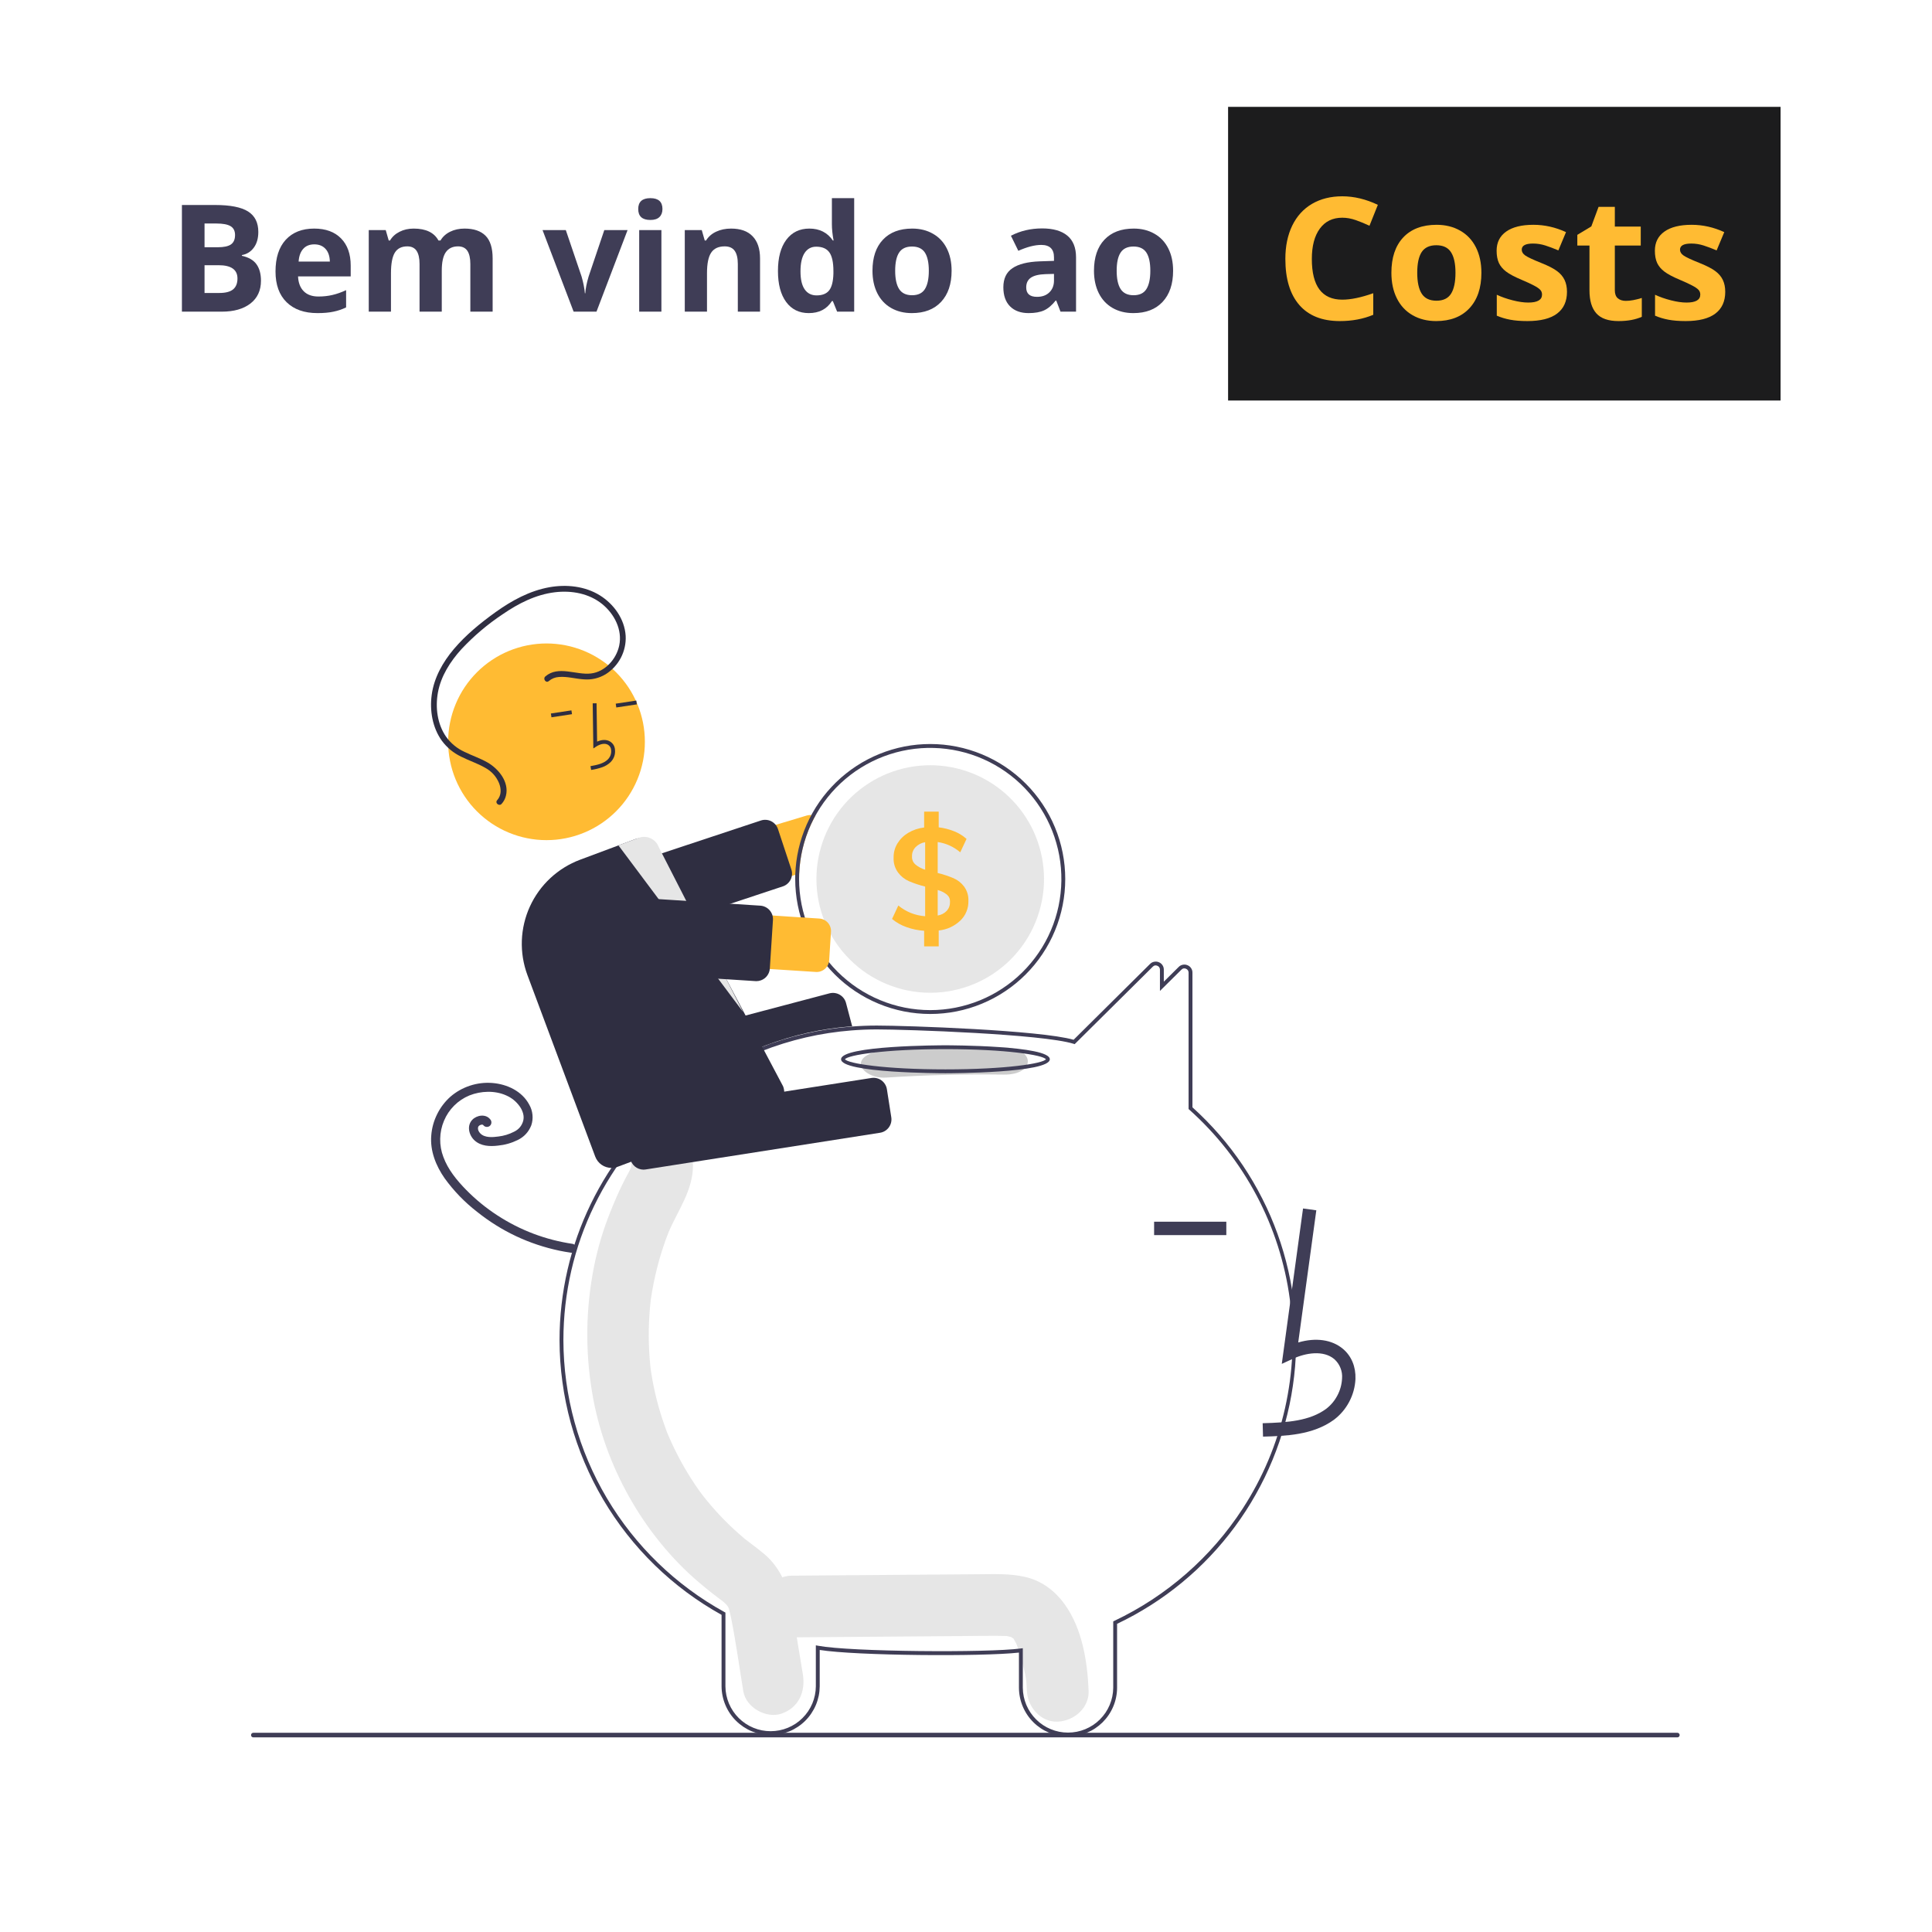 <svg xmlns="http://www.w3.org/2000/svg" xmlns:xlink="http://www.w3.org/1999/xlink" width="500" zoomAndPan="magnify" viewBox="0 0 375 375" height="500" preserveAspectRatio="xMidYMid meet" version="1.0"><defs><g/><clipPath id="e208071910"><path d="M 108 186 L 252 186 L 252 337.223 L 108 337.223 Z M 108 186 " clip-rule="nonzero"/></clipPath><clipPath id="39321444c3"><path d="M 83 113.723 L 122 113.723 L 122 157 L 83 157 Z M 83 113.723 " clip-rule="nonzero"/></clipPath><clipPath id="5e0f8b9ddc"><path d="M 48.621 336 L 326.121 336 L 326.121 337.223 L 48.621 337.223 Z M 48.621 336 " clip-rule="nonzero"/></clipPath><clipPath id="841c055488"><path d="M 238.367 20.742 L 345.617 20.742 L 345.617 77.742 L 238.367 77.742 Z M 238.367 20.742 " clip-rule="nonzero"/></clipPath></defs><path fill="#e6e6e6" d="M 206.695 311.449 C 204.777 308.762 202.184 306.801 198.918 306.066 C 196.074 305.422 193.148 305.531 190.254 305.555 L 153.68 305.836 C 150.547 305.859 147.547 308.574 147.691 311.824 C 147.836 315.051 150.324 317.84 153.68 317.812 C 164.395 317.73 175.109 317.648 185.82 317.566 C 188.348 317.547 190.875 317.5 193.402 317.508 C 193.969 317.512 194.531 317.539 195.102 317.547 C 195.238 317.547 195.336 317.547 195.406 317.543 C 195.422 317.551 195.438 317.555 195.461 317.562 C 195.758 317.641 196.059 317.699 196.359 317.773 C 196.254 317.777 196.551 317.965 196.699 318.027 C 196.719 318.066 196.766 318.137 196.836 318.25 C 196.938 318.441 197.238 319.02 197.254 319 C 197.707 320.148 198.078 321.32 198.371 322.516 C 199.066 325.152 199.219 325.707 199.32 328.18 C 199.445 331.305 201.984 334.316 205.309 334.168 C 208.445 334.027 211.438 331.531 211.301 328.18 C 211.07 322.531 210.078 316.184 206.695 311.449 Z M 206.695 311.449 " fill-opacity="1" fill-rule="nonzero"/><path fill="#e6e6e6" d="M 155.832 324.961 C 155.145 320.801 154.469 316.633 153.77 312.477 C 153.059 308.258 151.609 304.391 148.324 301.621 C 147.445 300.883 146.535 300.191 145.621 299.504 C 145.301 299.262 144.98 299.02 144.664 298.77 C 144.645 298.758 144.633 298.746 144.613 298.734 C 144.578 298.703 144.539 298.668 144.48 298.621 C 143.113 297.465 141.789 296.254 140.531 294.969 C 139.41 293.824 138.34 292.633 137.32 291.395 C 137.062 291.086 136.812 290.773 136.562 290.457 C 136.52 290.402 136.289 290.105 136.141 289.91 C 135.996 289.719 135.738 289.367 135.695 289.305 C 135.406 288.895 135.121 288.48 134.84 288.062 C 132.93 285.199 131.285 282.191 129.902 279.035 C 129.766 278.723 129.633 278.41 129.504 278.094 C 129.469 278 129.422 277.875 129.363 277.711 C 129.086 276.945 128.809 276.184 128.555 275.414 C 128.016 273.773 127.555 272.109 127.164 270.422 C 126.973 269.59 126.801 268.75 126.648 267.91 C 126.566 267.477 126.492 267.043 126.426 266.605 C 126.414 266.535 126.348 266.066 126.309 265.801 C 126.277 265.535 126.223 265.062 126.215 264.988 C 126.172 264.551 126.133 264.113 126.098 263.672 C 126.023 262.688 125.969 261.695 125.945 260.703 C 125.898 258.941 125.93 257.18 126.039 255.418 C 126.102 254.43 126.188 253.441 126.297 252.457 C 126.305 252.395 126.309 252.348 126.312 252.305 C 126.32 252.262 126.328 252.211 126.336 252.148 C 126.418 251.605 126.504 251.059 126.598 250.52 C 126.957 248.457 127.426 246.422 127.996 244.414 C 128.27 243.461 128.562 242.52 128.883 241.586 C 129.023 241.172 129.172 240.758 129.32 240.344 C 129.312 240.371 129.766 239.215 129.77 239.176 C 131.566 234.938 134.5 231.07 134.504 226.254 C 134.508 222.996 131.75 219.871 128.516 220.02 C 128.117 220.035 127.723 220.09 127.332 220.18 C 126.945 220.27 126.566 220.398 126.203 220.562 C 125.84 220.727 125.492 220.922 125.164 221.152 C 124.84 221.383 124.539 221.641 124.262 221.93 C 123.984 222.215 123.738 222.527 123.52 222.863 C 123.305 223.199 123.121 223.551 122.973 223.922 C 122.824 224.293 122.711 224.676 122.637 225.066 C 122.562 225.461 122.523 225.855 122.527 226.254 C 122.527 226.328 122.523 226.391 122.523 226.453 C 122.496 226.555 122.469 226.637 122.445 226.711 C 122.098 227.473 121.668 228.195 121.285 228.938 C 120.23 230.969 119.332 233.062 118.48 235.191 C 117.082 238.664 116.016 242.234 115.285 245.906 C 113.691 253.996 113.57 262.113 114.926 270.246 C 117.246 284.398 124.906 297.945 135.555 307.051 C 136.477 307.844 137.426 308.605 138.379 309.355 C 138.777 309.664 139.176 309.969 139.574 310.27 C 139.766 310.414 140.551 311.031 140.203 310.73 C 140.945 311.363 141.258 311.684 141.449 312.148 C 141.477 312.258 141.516 312.402 141.566 312.602 C 141.699 313.129 141.828 313.652 141.934 314.188 C 142.859 318.848 143.504 323.586 144.277 328.273 C 144.812 331.496 148.781 333.594 151.648 332.629 C 154.984 331.504 156.402 328.414 155.832 324.961 Z M 155.832 324.961 " fill-opacity="1" fill-rule="nonzero"/><g clip-path="url(#e208071910)"><path fill="#3f3d56" d="M 207.301 337.047 C 206.68 337.051 206.062 336.988 205.449 336.871 C 204.84 336.75 204.246 336.574 203.668 336.336 C 203.094 336.098 202.547 335.809 202.027 335.465 C 201.508 335.121 201.027 334.73 200.586 334.293 C 200.141 333.852 199.746 333.375 199.398 332.859 C 199.051 332.344 198.758 331.797 198.516 331.223 C 198.273 330.648 198.094 330.055 197.969 329.445 C 197.844 328.836 197.781 328.219 197.777 327.598 L 197.777 320.766 C 190.625 321.566 166.125 321.383 159.105 320.254 L 159.105 327.324 C 159.098 327.945 159.035 328.562 158.91 329.172 C 158.781 329.781 158.602 330.371 158.359 330.945 C 158.117 331.52 157.82 332.062 157.473 332.578 C 157.125 333.098 156.73 333.574 156.289 334.012 C 155.848 334.449 155.367 334.84 154.848 335.184 C 154.332 335.527 153.785 335.82 153.207 336.059 C 152.633 336.293 152.039 336.473 151.43 336.594 C 150.816 336.715 150.203 336.773 149.578 336.773 C 148.957 336.773 148.34 336.715 147.73 336.594 C 147.121 336.473 146.527 336.293 145.949 336.059 C 145.375 335.82 144.828 335.527 144.309 335.184 C 143.793 334.84 143.312 334.449 142.871 334.012 C 142.426 333.574 142.031 333.098 141.684 332.578 C 141.336 332.062 141.043 331.52 140.801 330.945 C 140.559 330.371 140.375 329.781 140.25 329.172 C 140.125 328.562 140.059 327.945 140.055 327.324 L 140.055 313.441 C 137.688 312.129 135.418 310.66 133.246 309.047 C 131.074 307.43 129.016 305.676 127.078 303.789 C 125.137 301.898 123.332 299.891 121.66 297.762 C 119.988 295.633 118.465 293.402 117.086 291.07 C 115.711 288.738 114.496 286.324 113.441 283.832 C 112.387 281.34 111.5 278.785 110.781 276.176 C 110.066 273.566 109.527 270.918 109.164 268.234 C 108.797 265.555 108.613 262.859 108.605 260.152 C 108.605 241.504 117.062 224.105 131.805 212.422 C 134.188 210.523 136.695 208.816 139.332 207.293 C 141.969 205.773 144.707 204.453 147.539 203.34 C 150.371 202.223 153.273 201.324 156.238 200.641 C 159.207 199.957 162.207 199.496 165.242 199.258 C 166.902 199.125 168.57 199.062 170.199 199.062 C 175.949 199.062 201.879 199.949 208.387 201.82 L 223.223 187.102 C 223.445 186.879 223.711 186.734 224.023 186.676 C 224.332 186.613 224.633 186.641 224.926 186.762 C 225.219 186.879 225.457 187.07 225.633 187.332 C 225.809 187.598 225.895 187.887 225.895 188.203 L 225.895 190.543 L 228.781 187.684 C 229.004 187.457 229.27 187.316 229.582 187.254 C 229.891 187.191 230.191 187.223 230.484 187.344 C 230.777 187.461 231.016 187.648 231.191 187.914 C 231.367 188.176 231.457 188.465 231.453 188.785 L 231.453 214.93 C 232.379 215.766 233.277 216.629 234.152 217.52 C 235.023 218.406 235.871 219.324 236.688 220.266 C 237.504 221.207 238.293 222.172 239.051 223.164 C 239.805 224.152 240.531 225.164 241.23 226.199 C 241.926 227.234 242.586 228.289 243.219 229.367 C 243.848 230.441 244.445 231.535 245.008 232.648 C 245.574 233.758 246.102 234.887 246.598 236.031 C 247.09 237.176 247.547 238.336 247.973 239.508 C 248.395 240.68 248.781 241.863 249.133 243.062 C 249.48 244.258 249.797 245.465 250.07 246.68 C 250.348 247.895 250.586 249.117 250.789 250.348 C 250.988 251.578 251.152 252.812 251.277 254.055 C 251.402 255.293 251.488 256.535 251.539 257.781 C 251.59 259.027 251.598 260.273 251.57 261.52 C 251.543 262.766 251.477 264.012 251.375 265.254 C 251.27 266.496 251.129 267.734 250.949 268.965 C 250.77 270.199 250.551 271.426 250.297 272.648 C 250.039 273.867 249.746 275.078 249.418 276.281 C 249.09 277.484 248.723 278.672 248.32 279.852 C 247.914 281.031 247.477 282.199 247.004 283.352 C 246.527 284.504 246.02 285.641 245.477 286.766 C 244.93 287.887 244.352 288.988 243.738 290.074 C 243.129 291.16 242.484 292.227 241.805 293.273 C 241.129 294.32 240.418 295.344 239.68 296.348 C 238.938 297.352 238.168 298.332 237.367 299.285 C 236.566 300.242 235.738 301.172 234.879 302.078 C 234.02 302.98 233.137 303.859 232.227 304.711 C 231.312 305.559 230.375 306.383 229.414 307.176 C 228.453 307.969 227.465 308.73 226.457 309.465 C 225.449 310.195 224.418 310.898 223.367 311.566 C 222.312 312.234 221.242 312.871 220.152 313.477 C 219.059 314.078 217.953 314.648 216.824 315.184 L 216.824 327.598 C 216.824 328.219 216.758 328.836 216.633 329.445 C 216.512 330.055 216.328 330.648 216.086 331.223 C 215.848 331.797 215.551 332.344 215.203 332.859 C 214.855 333.375 214.461 333.852 214.02 334.293 C 213.574 334.73 213.094 335.121 212.578 335.465 C 212.059 335.809 211.508 336.098 210.934 336.336 C 210.355 336.574 209.762 336.75 209.152 336.871 C 208.543 336.988 207.926 337.051 207.301 337.047 Z M 198.527 319.918 L 198.527 327.598 C 198.531 328.172 198.59 328.738 198.707 329.297 C 198.824 329.859 198.992 330.406 199.215 330.934 C 199.438 331.461 199.707 331.961 200.031 332.438 C 200.352 332.91 200.715 333.352 201.121 333.754 C 201.527 334.156 201.969 334.52 202.449 334.836 C 202.926 335.152 203.43 335.418 203.961 335.637 C 204.488 335.855 205.035 336.02 205.598 336.133 C 206.16 336.242 206.727 336.297 207.301 336.297 C 207.875 336.297 208.441 336.242 209.004 336.133 C 209.566 336.02 210.113 335.855 210.645 335.637 C 211.172 335.418 211.676 335.152 212.156 334.836 C 212.633 334.52 213.074 334.156 213.48 333.754 C 213.887 333.352 214.254 332.91 214.574 332.438 C 214.895 331.961 215.164 331.461 215.387 330.934 C 215.609 330.406 215.781 329.859 215.895 329.297 C 216.012 328.738 216.07 328.172 216.078 327.598 L 216.078 314.711 L 216.289 314.609 C 221.367 312.199 226.023 309.145 230.254 305.449 C 234.484 301.75 238.133 297.543 241.199 292.832 C 242.164 291.348 243.062 289.82 243.895 288.25 C 244.727 286.684 245.488 285.082 246.176 283.449 C 246.867 281.812 247.48 280.148 248.023 278.461 C 248.562 276.77 249.031 275.062 249.422 273.332 C 249.809 271.598 250.121 269.855 250.359 268.098 C 250.594 266.336 250.75 264.57 250.828 262.801 C 250.906 261.027 250.906 259.254 250.828 257.484 C 250.75 255.711 250.59 253.945 250.355 252.188 C 250.121 250.426 249.809 248.684 249.418 246.953 C 249.027 245.223 248.562 243.512 248.02 241.82 C 247.477 240.133 246.863 238.469 246.172 236.836 C 245.484 235.199 244.723 233.602 243.891 232.031 C 243.059 230.465 242.16 228.938 241.191 227.449 C 240.227 225.961 239.195 224.52 238.102 223.125 C 237.004 221.727 235.852 220.383 234.637 219.09 C 233.422 217.797 232.152 216.559 230.828 215.375 L 230.703 215.266 L 230.703 188.785 C 230.707 188.617 230.66 188.469 230.57 188.332 C 230.477 188.195 230.355 188.098 230.203 188.035 C 229.863 187.891 229.566 187.949 229.309 188.215 L 225.145 192.34 L 225.145 188.203 C 225.148 188.039 225.102 187.887 225.012 187.75 C 224.918 187.613 224.797 187.516 224.641 187.457 C 224.305 187.312 224.008 187.371 223.75 187.637 L 208.594 202.668 L 208.379 202.598 C 202.332 200.707 175.992 199.809 170.199 199.809 C 168.59 199.809 166.941 199.875 165.301 200.004 C 162.305 200.238 159.34 200.691 156.406 201.367 C 153.477 202.047 150.613 202.934 147.812 204.035 C 145.016 205.137 142.312 206.441 139.707 207.945 C 137.102 209.445 134.621 211.137 132.27 213.008 C 117.707 224.547 109.355 241.73 109.355 260.152 C 109.363 262.836 109.547 265.504 109.91 268.164 C 110.27 270.824 110.809 273.445 111.52 276.031 C 112.23 278.617 113.113 281.148 114.164 283.617 C 115.211 286.086 116.422 288.477 117.789 290.785 C 119.156 293.094 120.672 295.301 122.332 297.406 C 123.996 299.512 125.793 301.5 127.719 303.367 C 129.645 305.234 131.688 306.965 133.848 308.559 C 136.004 310.156 138.258 311.602 140.609 312.895 L 140.805 313 L 140.805 327.324 C 140.809 327.898 140.867 328.465 140.984 329.023 C 141.102 329.586 141.27 330.133 141.492 330.66 C 141.715 331.188 141.988 331.688 142.309 332.164 C 142.629 332.637 142.992 333.078 143.398 333.48 C 143.805 333.883 144.25 334.246 144.727 334.562 C 145.203 334.879 145.707 335.145 146.238 335.363 C 146.77 335.582 147.312 335.746 147.875 335.859 C 148.438 335.969 149.008 336.023 149.578 336.023 C 150.152 336.023 150.719 335.969 151.281 335.859 C 151.844 335.746 152.391 335.582 152.922 335.363 C 153.449 335.145 153.953 334.879 154.434 334.562 C 154.91 334.246 155.352 333.883 155.758 333.48 C 156.164 333.078 156.531 332.637 156.852 332.164 C 157.172 331.688 157.445 331.188 157.668 330.66 C 157.887 330.133 158.059 329.586 158.172 329.023 C 158.289 328.465 158.352 327.898 158.355 327.324 L 158.355 319.359 L 158.797 319.441 C 165.109 320.629 191.68 320.816 198.102 319.973 Z M 198.527 319.918 " fill-opacity="1" fill-rule="nonzero"/></g><path fill="#ffbb33" d="M 156.547 158.305 L 115.086 170.758 C 114.762 170.859 114.445 170.988 114.145 171.148 C 113.844 171.309 113.562 171.496 113.301 171.711 C 113.035 171.926 112.793 172.168 112.578 172.43 C 112.359 172.691 112.172 172.973 112.012 173.273 C 111.848 173.574 111.719 173.887 111.617 174.215 C 111.52 174.539 111.453 174.871 111.418 175.211 C 111.383 175.551 111.383 175.891 111.414 176.23 C 111.449 176.57 111.516 176.902 111.613 177.227 C 111.711 177.555 111.84 177.867 112 178.168 C 112.16 178.469 112.348 178.754 112.562 179.016 C 112.777 179.281 113.016 179.523 113.281 179.738 C 113.543 179.957 113.824 180.145 114.125 180.309 C 114.426 180.469 114.738 180.602 115.062 180.699 C 115.391 180.801 115.723 180.867 116.062 180.902 C 116.402 180.938 116.738 180.938 117.078 180.906 C 117.418 180.875 117.754 180.809 118.078 180.711 L 154.359 169.809 L 155.121 169.578 C 155.277 165.609 156.309 161.887 158.223 158.406 C 157.984 158.297 157.734 158.23 157.477 158.211 C 157.16 158.18 156.852 158.211 156.547 158.305 Z M 156.547 158.305 " fill-opacity="1" fill-rule="nonzero"/><path fill="#2f2e41" d="M 117.363 183.367 C 116.797 183.363 116.285 183.199 115.828 182.867 C 115.371 182.539 115.055 182.105 114.875 181.57 L 112.285 173.75 C 112.176 173.418 112.133 173.082 112.156 172.734 C 112.184 172.387 112.273 172.059 112.43 171.75 C 112.586 171.438 112.797 171.168 113.059 170.941 C 113.32 170.715 113.617 170.547 113.949 170.438 L 147.691 159.258 C 148.02 159.148 148.359 159.105 148.707 159.133 C 149.051 159.156 149.383 159.246 149.691 159.402 C 150.004 159.559 150.27 159.77 150.5 160.031 C 150.727 160.293 150.895 160.59 151.004 160.922 L 153.594 168.742 C 153.703 169.062 153.746 169.395 153.727 169.73 C 153.707 170.07 153.621 170.391 153.477 170.699 C 153.328 171.004 153.129 171.273 152.879 171.5 C 152.629 171.73 152.344 171.902 152.027 172.02 C 151.996 172.031 151.965 172.043 151.93 172.051 L 118.188 183.23 C 117.922 183.32 117.645 183.367 117.363 183.367 Z M 117.363 183.367 " fill-opacity="1" fill-rule="nonzero"/><path fill="#3f3d56" d="M 180.555 144.414 C 179.715 144.414 178.875 144.457 178.039 144.535 C 177.199 144.617 176.367 144.738 175.543 144.898 C 174.715 145.062 173.898 145.262 173.094 145.5 C 172.285 145.742 171.492 146.02 170.715 146.336 C 169.934 146.652 169.172 147.004 168.426 147.395 C 167.68 147.781 166.953 148.207 166.25 148.668 C 165.547 149.125 164.863 149.617 164.207 150.145 C 163.547 150.668 162.918 151.223 162.312 151.809 C 161.711 152.395 161.137 153.008 160.59 153.648 C 160.047 154.289 159.531 154.953 159.051 155.645 C 158.57 156.336 158.125 157.047 157.711 157.781 C 157.301 158.512 156.922 159.266 156.582 160.035 C 156.242 160.805 155.941 161.586 155.676 162.387 C 155.41 163.184 155.188 163.992 155 164.812 C 154.812 165.633 154.668 166.461 154.559 167.297 C 154.453 168.129 154.387 168.969 154.359 169.809 C 154.352 170.074 154.348 170.344 154.348 170.613 C 154.348 171.473 154.391 172.328 154.477 173.18 C 154.559 174.035 154.684 174.883 154.852 175.723 C 155.02 176.566 155.227 177.398 155.477 178.219 C 155.727 179.039 156.016 179.848 156.344 180.637 C 156.672 181.43 157.039 182.207 157.441 182.961 C 157.848 183.719 158.289 184.453 158.766 185.168 C 159.242 185.883 159.754 186.57 160.297 187.234 C 160.844 187.895 161.418 188.531 162.023 189.137 C 162.633 189.746 163.266 190.32 163.93 190.863 C 164.594 191.41 165.281 191.918 165.996 192.395 C 166.711 192.871 167.445 193.312 168.203 193.719 C 168.957 194.121 169.734 194.488 170.527 194.816 C 171.32 195.145 172.125 195.434 172.949 195.684 C 173.77 195.934 174.602 196.141 175.441 196.309 C 176.285 196.477 177.133 196.602 177.988 196.684 C 178.84 196.77 179.695 196.812 180.555 196.812 C 181.414 196.812 182.27 196.77 183.125 196.684 C 183.977 196.602 184.828 196.477 185.668 196.309 C 186.512 196.141 187.34 195.934 188.164 195.684 C 188.984 195.434 189.793 195.145 190.586 194.816 C 191.379 194.488 192.152 194.121 192.91 193.719 C 193.668 193.312 194.402 192.871 195.113 192.395 C 195.828 191.918 196.516 191.41 197.18 190.863 C 197.844 190.32 198.48 189.746 199.086 189.137 C 199.695 188.531 200.27 187.895 200.812 187.234 C 201.359 186.57 201.867 185.883 202.344 185.168 C 202.824 184.453 203.262 183.719 203.668 182.961 C 204.074 182.207 204.438 181.43 204.766 180.637 C 205.098 179.848 205.383 179.039 205.633 178.219 C 205.883 177.398 206.09 176.566 206.258 175.723 C 206.426 174.883 206.551 174.035 206.637 173.18 C 206.719 172.328 206.762 171.473 206.762 170.613 C 206.762 169.754 206.719 168.898 206.637 168.047 C 206.551 167.191 206.426 166.344 206.258 165.5 C 206.09 164.66 205.883 163.828 205.633 163.008 C 205.383 162.188 205.098 161.379 204.766 160.586 C 204.438 159.793 204.074 159.02 203.668 158.262 C 203.262 157.508 202.824 156.77 202.344 156.059 C 201.867 155.344 201.359 154.656 200.812 153.992 C 200.27 153.328 199.695 152.695 199.086 152.09 C 198.48 151.48 197.844 150.906 197.18 150.363 C 196.516 149.816 195.828 149.305 195.113 148.828 C 194.402 148.352 193.668 147.914 192.91 147.508 C 192.152 147.105 191.379 146.738 190.586 146.41 C 189.793 146.082 188.984 145.793 188.164 145.543 C 187.34 145.293 186.512 145.086 185.668 144.918 C 184.828 144.75 183.977 144.625 183.125 144.539 C 182.27 144.457 181.414 144.414 180.555 144.414 Z M 180.555 196.062 C 179.723 196.062 178.891 196.02 178.062 195.938 C 177.23 195.855 176.406 195.734 175.59 195.57 C 174.773 195.406 173.965 195.203 173.168 194.961 C 172.371 194.719 171.586 194.438 170.816 194.117 C 170.047 193.801 169.293 193.441 168.559 193.051 C 167.824 192.656 167.109 192.23 166.418 191.766 C 165.727 191.301 165.055 190.805 164.414 190.277 C 163.77 189.75 163.152 189.191 162.562 188.602 C 161.973 188.012 161.414 187.395 160.883 186.75 C 160.355 186.105 159.859 185.438 159.395 184.746 C 158.934 184.055 158.504 183.34 158.113 182.605 C 157.719 181.871 157.363 181.117 157.043 180.348 C 156.723 179.578 156.441 178.797 156.199 177.996 C 155.957 177.199 155.754 176.395 155.59 175.578 C 155.43 174.758 155.305 173.938 155.223 173.105 C 155.141 172.277 155.098 171.445 155.098 170.613 C 155.098 170.266 155.105 169.922 155.121 169.578 C 155.152 168.754 155.227 167.934 155.34 167.113 C 155.453 166.297 155.609 165.484 155.801 164.68 C 155.992 163.879 156.223 163.086 156.496 162.305 C 156.766 161.523 157.07 160.758 157.414 160.008 C 157.762 159.254 158.141 158.523 158.559 157.809 C 158.973 157.094 159.422 156.402 159.906 155.73 C 160.391 155.062 160.902 154.418 161.449 153.797 C 161.996 153.176 162.57 152.582 163.176 152.02 C 163.777 151.457 164.41 150.922 165.066 150.418 C 165.719 149.918 166.398 149.445 167.102 149.012 C 167.805 148.574 168.523 148.172 169.266 147.805 C 170.004 147.438 170.762 147.109 171.535 146.816 C 172.309 146.523 173.094 146.27 173.891 146.051 C 174.688 145.836 175.496 145.66 176.309 145.52 C 177.125 145.383 177.945 145.285 178.77 145.227 C 179.594 145.168 180.418 145.152 181.246 145.176 C 182.07 145.195 182.895 145.258 183.715 145.363 C 184.535 145.465 185.348 145.605 186.156 145.789 C 186.961 145.969 187.758 146.191 188.543 146.449 C 189.328 146.707 190.098 147.004 190.852 147.34 C 191.609 147.672 192.348 148.043 193.066 148.449 C 193.785 148.855 194.484 149.297 195.164 149.77 C 195.84 150.246 196.492 150.75 197.121 151.289 C 197.746 151.824 198.348 152.391 198.918 152.988 C 199.492 153.586 200.035 154.207 200.547 154.855 C 201.059 155.504 201.535 156.176 201.984 156.871 C 202.43 157.566 202.84 158.281 203.219 159.02 C 203.594 159.754 203.934 160.508 204.238 161.273 C 204.539 162.043 204.805 162.824 205.031 163.621 C 205.262 164.414 205.449 165.219 205.598 166.031 C 205.746 166.844 205.855 167.66 205.926 168.484 C 205.992 169.309 206.023 170.133 206.012 170.957 C 206 171.785 205.949 172.609 205.855 173.43 C 205.766 174.25 205.633 175.066 205.465 175.875 C 205.293 176.684 205.082 177.48 204.836 178.27 C 204.586 179.059 204.301 179.832 203.977 180.59 C 203.652 181.352 203.293 182.094 202.895 182.82 C 202.5 183.543 202.066 184.25 201.602 184.93 C 201.137 185.613 200.641 186.273 200.109 186.906 C 199.582 187.543 199.023 188.148 198.434 188.73 C 197.848 189.312 197.23 189.859 196.59 190.383 C 195.945 190.902 195.281 191.391 194.59 191.844 C 193.902 192.301 193.191 192.723 192.461 193.109 C 191.73 193.496 190.984 193.844 190.219 194.16 C 189.453 194.473 188.676 194.746 187.883 194.984 C 187.094 195.223 186.289 195.422 185.48 195.582 C 184.668 195.742 183.852 195.863 183.031 195.941 C 182.207 196.023 181.383 196.062 180.555 196.062 Z M 180.555 196.062 " fill-opacity="1" fill-rule="nonzero"/><path fill="#e6e6e6" d="M 202.645 170.613 C 202.645 171.336 202.609 172.059 202.539 172.777 C 202.465 173.496 202.359 174.211 202.219 174.922 C 202.078 175.629 201.902 176.332 201.691 177.023 C 201.484 177.715 201.238 178.395 200.961 179.062 C 200.688 179.73 200.375 180.383 200.035 181.023 C 199.695 181.66 199.324 182.281 198.922 182.879 C 198.52 183.48 198.09 184.062 197.629 184.621 C 197.172 185.18 196.688 185.715 196.176 186.227 C 195.664 186.738 195.129 187.223 194.566 187.684 C 194.008 188.141 193.43 188.57 192.828 188.973 C 192.227 189.375 191.605 189.746 190.969 190.086 C 190.328 190.43 189.676 190.738 189.008 191.012 C 188.34 191.289 187.66 191.535 186.969 191.742 C 186.273 191.953 185.574 192.129 184.863 192.27 C 184.156 192.41 183.441 192.516 182.719 192.59 C 182 192.66 181.277 192.695 180.555 192.695 C 179.832 192.695 179.109 192.66 178.391 192.59 C 177.672 192.516 176.957 192.41 176.246 192.27 C 175.535 192.129 174.836 191.953 174.145 191.742 C 173.453 191.535 172.77 191.289 172.102 191.012 C 171.434 190.738 170.781 190.43 170.145 190.086 C 169.504 189.746 168.887 189.375 168.285 188.973 C 167.684 188.57 167.102 188.141 166.543 187.684 C 165.984 187.223 165.449 186.738 164.938 186.227 C 164.426 185.715 163.941 185.18 163.48 184.621 C 163.023 184.062 162.59 183.48 162.191 182.879 C 161.789 182.281 161.418 181.66 161.074 181.023 C 160.734 180.383 160.426 179.73 160.148 179.062 C 159.871 178.395 159.629 177.715 159.418 177.023 C 159.207 176.332 159.031 175.629 158.891 174.922 C 158.75 174.211 158.645 173.496 158.574 172.777 C 158.504 172.059 158.469 171.336 158.469 170.613 C 158.469 169.914 158.5 169.223 158.562 168.543 C 158.629 167.844 158.73 167.152 158.859 166.461 C 158.992 165.773 159.156 165.094 159.355 164.418 C 159.551 163.746 159.781 163.082 160.039 162.43 C 160.301 161.781 160.59 161.141 160.91 160.52 C 161.23 159.895 161.582 159.285 161.961 158.695 C 162.34 158.105 162.746 157.535 163.18 156.98 C 163.609 156.43 164.07 155.898 164.555 155.391 C 165.039 154.883 165.543 154.398 166.074 153.938 C 166.605 153.48 167.156 153.047 167.727 152.637 C 168.297 152.23 168.887 151.852 169.492 151.5 C 170.102 151.148 170.723 150.828 171.363 150.535 C 172 150.242 172.652 149.98 173.312 149.754 C 173.977 149.523 174.648 149.324 175.332 149.156 C 176.012 148.992 176.699 148.859 177.395 148.758 C 178.09 148.66 178.789 148.59 179.488 148.559 C 180.191 148.523 180.891 148.523 181.594 148.555 C 182.293 148.59 182.992 148.656 183.684 148.754 C 184.379 148.855 185.07 148.984 185.75 149.152 C 186.434 149.316 187.105 149.512 187.77 149.742 C 188.434 149.973 189.082 150.23 189.723 150.523 C 190.359 150.812 190.984 151.133 191.59 151.484 C 192.199 151.836 192.789 152.215 193.359 152.621 C 193.934 153.027 194.484 153.461 195.016 153.918 C 195.543 154.379 196.051 154.863 196.535 155.371 C 197.02 155.879 197.48 156.406 197.914 156.957 C 198.348 157.508 198.754 158.082 199.133 158.672 C 199.516 159.262 199.863 159.867 200.188 160.492 C 200.508 161.113 200.801 161.75 201.059 162.402 C 201.32 163.055 201.551 163.715 201.75 164.391 C 201.945 165.062 202.113 165.742 202.246 166.434 C 202.379 167.121 202.477 167.816 202.543 168.512 C 202.609 169.211 202.645 169.91 202.645 170.613 Z M 202.645 170.613 " fill-opacity="1" fill-rule="nonzero"/><path fill="#ffbb33" d="M 187.133 172.082 C 186.59 171.363 185.906 170.824 185.086 170.461 C 184.086 170.039 183.062 169.703 182.008 169.449 L 182.008 163.438 C 183.656 163.688 185.117 164.352 186.383 165.434 L 187.605 162.832 C 186.898 162.203 186.105 161.711 185.223 161.359 C 184.25 160.969 183.246 160.711 182.203 160.586 L 182.203 157.539 L 179.375 157.539 L 179.375 160.617 C 178.273 160.742 177.242 161.086 176.289 161.652 C 175.422 162.164 174.723 162.848 174.195 163.703 C 173.688 164.543 173.438 165.453 173.449 166.434 C 173.398 167.504 173.684 168.477 174.309 169.352 C 174.871 170.102 175.582 170.664 176.441 171.043 C 177.457 171.477 178.5 171.82 179.57 172.082 L 179.57 177.84 C 177.617 177.691 175.883 177 174.363 175.762 L 173.145 178.367 C 173.977 179.059 174.906 179.586 175.93 179.945 C 177.043 180.348 178.195 180.586 179.375 180.664 L 179.375 183.688 L 182.203 183.688 L 182.203 180.609 C 183.816 180.434 185.215 179.793 186.398 178.688 C 186.914 178.191 187.309 177.617 187.578 176.961 C 187.852 176.301 187.98 175.617 187.965 174.906 C 188.012 173.867 187.734 172.926 187.133 172.082 Z M 179.57 168.812 C 178.875 168.602 178.246 168.266 177.688 167.801 C 177.219 167.387 176.996 166.863 177.02 166.238 C 177 165.543 177.227 164.945 177.703 164.438 C 178.223 163.914 178.844 163.59 179.57 163.469 Z M 183.781 176.777 C 183.293 177.281 182.699 177.586 182.008 177.703 L 182.008 172.746 C 182.66 172.922 183.25 173.219 183.781 173.633 C 184.207 173.996 184.41 174.457 184.395 175.02 C 184.418 175.684 184.215 176.27 183.781 176.777 Z M 183.781 176.777 " fill-opacity="1" fill-rule="nonzero"/><path fill="#2f2e41" d="M 118.566 215.062 C 118.277 215.062 117.992 215.016 117.719 214.922 C 117.445 214.828 117.195 214.691 116.965 214.516 C 116.734 214.34 116.543 214.133 116.383 213.891 C 116.219 213.648 116.102 213.391 116.027 213.109 L 114.617 207.77 C 114.527 207.434 114.508 207.094 114.555 206.75 C 114.602 206.406 114.711 206.082 114.887 205.785 C 115.062 205.484 115.285 205.23 115.562 205.02 C 115.84 204.809 116.145 204.656 116.48 204.57 L 161.008 192.805 C 161.344 192.719 161.684 192.699 162.027 192.746 C 162.371 192.793 162.695 192.902 162.996 193.078 C 163.293 193.254 163.551 193.477 163.762 193.754 C 163.973 194.031 164.121 194.336 164.211 194.672 L 165.406 199.195 L 165.184 199.215 C 159.473 199.656 153.938 200.895 148.582 202.922 C 143.227 204.953 138.266 207.691 133.695 211.141 L 133.629 211.172 L 119.23 214.977 C 119.012 215.035 118.789 215.062 118.566 215.062 Z M 118.566 215.062 " fill-opacity="1" fill-rule="nonzero"/><path fill="#3f3d56" d="M 111.191 241.441 C 105.906 240.66 101.023 238.816 96.543 235.906 C 94.344 234.477 92.324 232.828 90.488 230.957 C 88.68 229.113 86.953 227.02 86.055 224.562 C 85.625 223.43 85.422 222.254 85.441 221.039 C 85.465 219.824 85.711 218.656 86.18 217.539 C 86.645 216.426 87.305 215.445 88.156 214.594 C 89.012 213.742 89.996 213.086 91.109 212.625 C 93.352 211.73 96.062 211.637 98.246 212.617 C 99.305 213.078 100.172 213.777 100.852 214.715 C 101.164 215.141 101.391 215.609 101.531 216.121 C 101.66 216.586 101.672 217.055 101.562 217.527 C 101.293 218.512 100.695 219.227 99.777 219.668 C 98.816 220.164 97.797 220.473 96.723 220.598 C 95.652 220.746 94.117 220.879 93.254 220.02 C 93.074 219.848 92.938 219.645 92.844 219.418 C 92.781 219.238 92.758 219.059 92.781 218.871 C 92.77 218.953 92.832 218.695 92.828 218.703 C 92.816 218.742 92.758 218.836 92.84 218.691 C 92.867 218.645 92.895 218.602 92.926 218.555 C 92.898 218.594 92.836 218.656 92.949 218.551 C 93.043 218.445 93.156 218.375 93.289 218.34 C 93.344 218.324 93.395 218.312 93.445 218.297 C 93.578 218.262 93.316 218.297 93.449 218.293 C 93.504 218.293 93.555 218.293 93.605 218.293 C 93.738 218.285 93.477 218.254 93.605 218.289 C 93.652 218.301 93.703 218.312 93.75 218.328 C 93.855 218.359 93.676 218.25 93.746 218.332 C 93.832 218.43 93.66 218.238 93.754 218.332 C 93.801 218.379 93.848 218.43 93.887 218.48 C 94.059 218.648 94.266 218.734 94.508 218.734 C 94.75 218.734 94.957 218.648 95.129 218.48 C 95.297 218.305 95.379 218.098 95.379 217.859 C 95.379 217.621 95.297 217.414 95.129 217.238 C 94.266 216.168 92.555 216.434 91.68 217.34 C 90.562 218.492 91.004 220.324 92.09 221.336 C 93.32 222.477 95.062 222.555 96.645 222.363 C 97.988 222.234 99.273 221.871 100.488 221.277 C 101.727 220.668 102.605 219.723 103.117 218.438 C 103.344 217.77 103.422 217.082 103.352 216.379 C 103.285 215.676 103.074 215.02 102.723 214.406 C 101.324 211.785 98.434 210.438 95.578 210.207 C 94.09 210.09 92.641 210.262 91.223 210.727 C 89.809 211.191 88.535 211.91 87.406 212.887 C 86.332 213.855 85.473 214.988 84.836 216.285 C 84.195 217.586 83.816 218.957 83.707 220.398 C 83.457 223.391 84.617 226.297 86.312 228.715 C 88.094 231.18 90.188 233.344 92.594 235.207 C 97.34 238.996 102.68 241.512 108.621 242.766 C 109.32 242.91 110.02 243.031 110.723 243.133 C 110.957 243.191 111.176 243.16 111.383 243.043 C 111.594 242.922 111.73 242.75 111.805 242.523 C 111.867 242.289 111.836 242.066 111.719 241.855 C 111.598 241.645 111.422 241.508 111.191 241.441 Z M 111.191 241.441 " fill-opacity="1" fill-rule="nonzero"/><path fill="#cccccc" d="M 194.82 203.312 C 187.168 203.207 179.539 203.398 171.934 203.895 C 169.336 204.066 167.086 204.984 167.086 206.527 C 167.086 207.82 169.316 209.332 171.934 209.16 C 179.535 208.664 187.164 208.469 194.82 208.578 C 201.062 208.664 201.059 203.402 194.82 203.312 Z M 194.82 203.312 " fill-opacity="1" fill-rule="nonzero"/><path fill="#3f3d56" d="M 183.512 208.316 C 182.684 208.316 163.254 208.285 163.254 205.602 C 163.254 202.922 182.684 202.891 183.512 202.891 C 184.336 202.891 203.766 202.922 203.766 205.602 C 203.766 208.285 184.336 208.316 183.512 208.316 Z M 164.012 205.602 C 164.547 206.418 171.688 207.566 183.512 207.566 C 195.332 207.566 202.477 206.418 203.008 205.602 C 202.477 204.789 195.332 203.637 183.512 203.637 C 171.688 203.637 164.547 204.789 164.012 205.602 Z M 164.012 205.602 " fill-opacity="1" fill-rule="nonzero"/><path fill="#3f3d56" d="M 245.152 278.848 C 249.453 278.727 254.809 278.578 258.93 275.566 C 260.172 274.621 261.16 273.457 261.887 272.078 C 262.613 270.695 263.016 269.227 263.094 267.668 C 263.18 265.289 262.32 263.215 260.676 261.824 C 258.52 260.004 255.375 259.578 251.984 260.574 L 255.496 234.918 L 252.918 234.566 L 248.793 264.727 L 250.945 263.738 C 253.441 262.594 256.867 262.012 258.996 263.812 C 259.523 264.289 259.922 264.855 260.184 265.52 C 260.449 266.18 260.551 266.867 260.492 267.578 C 260.43 268.738 260.129 269.832 259.586 270.859 C 259.047 271.887 258.316 272.758 257.395 273.465 C 254.188 275.809 249.922 276.113 245.082 276.246 Z M 245.152 278.848 " fill-opacity="1" fill-rule="nonzero"/><path fill="#3f3d56" d="M 224.012 237.133 L 238.027 237.133 L 238.027 239.734 L 224.012 239.734 Z M 224.012 237.133 " fill-opacity="1" fill-rule="nonzero"/><path fill="#2f2e41" d="M 124.906 227.027 C 124.594 227.023 124.293 226.969 124 226.859 C 123.707 226.754 123.441 226.598 123.207 226.395 C 122.969 226.191 122.773 225.953 122.621 225.68 C 122.473 225.41 122.371 225.117 122.32 224.812 L 121.465 219.355 C 121.414 219.012 121.426 218.672 121.508 218.332 C 121.59 217.996 121.734 217.688 121.938 217.406 C 122.145 217.125 122.395 216.895 122.691 216.711 C 122.988 216.531 123.309 216.414 123.648 216.359 L 169.148 209.234 C 169.492 209.18 169.832 209.195 170.172 209.277 C 170.508 209.355 170.816 209.5 171.098 209.703 C 171.379 209.91 171.609 210.16 171.789 210.457 C 171.973 210.754 172.09 211.074 172.145 211.414 L 173 216.871 C 173.051 217.215 173.039 217.555 172.957 217.895 C 172.875 218.23 172.73 218.539 172.527 218.82 C 172.32 219.102 172.07 219.332 171.773 219.516 C 171.48 219.695 171.16 219.812 170.816 219.867 L 125.316 226.992 C 125.18 227.016 125.043 227.027 124.906 227.027 Z M 124.906 227.027 " fill-opacity="1" fill-rule="nonzero"/><path fill="#ffbb33" d="M 125.168 143.984 C 125.168 144.609 125.141 145.23 125.078 145.855 C 125.016 146.477 124.926 147.094 124.805 147.707 C 124.68 148.32 124.527 148.926 124.348 149.523 C 124.168 150.121 123.957 150.711 123.715 151.289 C 123.477 151.863 123.211 152.43 122.914 152.98 C 122.621 153.531 122.301 154.066 121.953 154.586 C 121.605 155.105 121.234 155.609 120.836 156.094 C 120.438 156.574 120.02 157.039 119.578 157.48 C 119.137 157.922 118.672 158.34 118.188 158.738 C 117.707 159.133 117.203 159.508 116.684 159.855 C 116.164 160.199 115.629 160.523 115.078 160.816 C 114.527 161.113 113.961 161.379 113.383 161.617 C 112.805 161.855 112.219 162.066 111.617 162.25 C 111.02 162.43 110.414 162.582 109.801 162.703 C 109.188 162.824 108.57 162.918 107.949 162.98 C 107.324 163.039 106.703 163.07 106.078 163.07 C 105.449 163.07 104.828 163.039 104.203 162.98 C 103.582 162.918 102.965 162.824 102.352 162.703 C 101.738 162.582 101.133 162.43 100.535 162.25 C 99.934 162.066 99.348 161.855 98.77 161.617 C 98.191 161.379 97.629 161.113 97.074 160.816 C 96.523 160.523 95.988 160.199 95.469 159.855 C 94.949 159.508 94.445 159.133 93.965 158.738 C 93.48 158.34 93.016 157.922 92.574 157.48 C 92.133 157.039 91.715 156.574 91.316 156.094 C 90.922 155.609 90.547 155.105 90.199 154.586 C 89.852 154.066 89.531 153.531 89.238 152.98 C 88.941 152.43 88.676 151.863 88.438 151.289 C 88.195 150.711 87.988 150.121 87.805 149.523 C 87.625 148.926 87.473 148.32 87.352 147.707 C 87.227 147.094 87.137 146.477 87.074 145.855 C 87.012 145.23 86.984 144.609 86.984 143.984 C 86.984 143.359 87.012 142.734 87.074 142.113 C 87.137 141.488 87.227 140.871 87.352 140.258 C 87.473 139.645 87.625 139.039 87.805 138.441 C 87.988 137.844 88.195 137.258 88.438 136.68 C 88.676 136.102 88.941 135.535 89.238 134.984 C 89.531 134.434 89.852 133.898 90.199 133.379 C 90.547 132.859 90.922 132.359 91.316 131.875 C 91.715 131.391 92.133 130.93 92.574 130.488 C 93.016 130.043 93.48 129.625 93.965 129.227 C 94.445 128.832 94.949 128.461 95.469 128.113 C 95.988 127.766 96.523 127.445 97.074 127.148 C 97.629 126.855 98.191 126.59 98.77 126.348 C 99.348 126.109 99.934 125.898 100.535 125.719 C 101.133 125.535 101.738 125.383 102.352 125.262 C 102.965 125.141 103.582 125.051 104.203 124.988 C 104.828 124.926 105.449 124.895 106.078 124.895 C 106.703 124.895 107.324 124.926 107.949 124.988 C 108.57 125.051 109.188 125.141 109.801 125.262 C 110.414 125.383 111.02 125.535 111.617 125.719 C 112.219 125.898 112.805 126.109 113.383 126.348 C 113.961 126.59 114.527 126.855 115.078 127.148 C 115.629 127.445 116.164 127.766 116.684 128.113 C 117.203 128.461 117.707 128.832 118.188 129.227 C 118.672 129.625 119.137 130.043 119.578 130.488 C 120.02 130.93 120.438 131.391 120.836 131.875 C 121.234 132.359 121.605 132.859 121.953 133.379 C 122.301 133.898 122.621 134.434 122.914 134.984 C 123.211 135.535 123.477 136.102 123.715 136.68 C 123.957 137.258 124.168 137.844 124.348 138.441 C 124.527 139.039 124.68 139.645 124.805 140.258 C 124.926 140.871 125.016 141.488 125.078 142.113 C 125.141 142.734 125.168 143.359 125.168 143.984 Z M 125.168 143.984 " fill-opacity="1" fill-rule="nonzero"/><path fill="#2f2e41" d="M 116.887 148.922 C 117.504 148.707 118.051 148.371 118.523 147.922 C 119.18 147.242 119.461 146.434 119.367 145.492 C 119.309 144.82 118.996 144.301 118.426 143.934 C 117.734 143.512 116.82 143.527 115.898 143.953 L 115.793 136.504 L 115.043 136.516 L 115.168 145.273 L 115.738 144.898 C 116.402 144.465 117.352 144.152 118.035 144.574 C 118.395 144.812 118.594 145.148 118.621 145.578 C 118.688 146.277 118.48 146.883 117.996 147.391 C 117.184 148.195 115.98 148.465 114.609 148.711 L 114.742 149.445 C 115.473 149.336 116.188 149.16 116.887 148.922 Z M 116.887 148.922 " fill-opacity="1" fill-rule="nonzero"/><path fill="#2f2e41" d="M 119.512 136.582 L 123.5 135.977 L 123.613 136.719 L 119.625 137.32 Z M 119.512 136.582 " fill-opacity="1" fill-rule="nonzero"/><path fill="#2f2e41" d="M 106.926 138.488 L 110.914 137.883 L 111.027 138.621 L 107.039 139.227 Z M 106.926 138.488 " fill-opacity="1" fill-rule="nonzero"/><path fill="#2f2e41" d="M 118.695 226.691 C 118.352 226.691 118.016 226.641 117.688 226.535 C 117.359 226.434 117.055 226.285 116.773 226.09 C 116.492 225.895 116.246 225.66 116.035 225.391 C 115.824 225.117 115.656 224.82 115.535 224.5 L 102.371 189.258 C 102.172 188.723 102 188.18 101.855 187.629 C 101.711 187.078 101.594 186.523 101.5 185.961 C 101.41 185.398 101.348 184.832 101.312 184.266 C 101.277 183.695 101.27 183.129 101.289 182.559 C 101.309 181.988 101.359 181.422 101.434 180.859 C 101.512 180.293 101.613 179.734 101.746 179.18 C 101.875 178.625 102.035 178.078 102.219 177.539 C 102.402 177 102.613 176.473 102.852 175.953 C 103.086 175.438 103.348 174.93 103.633 174.438 C 103.922 173.945 104.23 173.469 104.562 173.008 C 104.895 172.543 105.25 172.098 105.625 171.672 C 106.004 171.246 106.398 170.836 106.816 170.449 C 107.234 170.059 107.668 169.691 108.121 169.348 C 108.574 169 109.043 168.676 109.527 168.379 C 110.012 168.078 110.508 167.801 111.02 167.551 C 111.531 167.301 112.055 167.074 112.586 166.875 L 123.293 162.879 C 124.16 162.551 125.02 162.582 125.867 162.969 C 126.711 163.348 127.293 163.969 127.617 164.836 L 152.004 210.863 C 152.164 211.281 152.234 211.715 152.223 212.164 C 152.207 212.613 152.109 213.043 151.926 213.449 C 151.742 213.859 151.484 214.215 151.156 214.523 C 150.828 214.828 150.453 215.062 150.035 215.219 L 119.871 226.477 C 119.492 226.621 119.102 226.691 118.695 226.691 Z M 118.695 226.691 " fill-opacity="1" fill-rule="nonzero"/><path fill="#e6e6e6" d="M 120.043 164.09 L 144.238 196.438 L 127.867 164.43 C 127.73 164.055 127.527 163.719 127.258 163.422 C 126.984 163.125 126.668 162.891 126.305 162.723 C 125.941 162.551 125.559 162.457 125.16 162.441 C 124.758 162.422 124.371 162.48 123.992 162.617 Z M 120.043 164.09 " fill-opacity="1" fill-rule="nonzero"/><path fill="#ffbb33" d="M 158.355 188.656 L 115.152 185.875 C 114.812 185.852 114.477 185.797 114.148 185.711 C 113.816 185.621 113.5 185.504 113.195 185.352 C 112.887 185.203 112.598 185.023 112.328 184.816 C 112.059 184.609 111.809 184.375 111.586 184.121 C 111.359 183.863 111.16 183.59 110.988 183.293 C 110.82 182.996 110.68 182.688 110.57 182.367 C 110.457 182.043 110.383 181.711 110.336 181.375 C 110.293 181.035 110.281 180.695 110.301 180.355 C 110.324 180.016 110.379 179.68 110.465 179.352 C 110.555 179.023 110.672 178.703 110.824 178.398 C 110.973 178.094 111.152 177.805 111.359 177.531 C 111.57 177.262 111.801 177.016 112.055 176.789 C 112.312 176.562 112.59 176.367 112.883 176.195 C 113.18 176.023 113.488 175.883 113.812 175.773 C 114.133 175.664 114.465 175.586 114.805 175.543 C 115.141 175.496 115.48 175.484 115.82 175.508 L 159.023 178.289 C 159.344 178.309 159.652 178.391 159.941 178.531 C 160.23 178.676 160.48 178.867 160.695 179.109 C 160.906 179.352 161.066 179.625 161.168 179.93 C 161.273 180.238 161.316 180.551 161.293 180.871 L 160.941 186.387 C 160.918 186.707 160.836 187.012 160.695 187.301 C 160.551 187.59 160.359 187.844 160.117 188.055 C 159.875 188.27 159.602 188.426 159.297 188.531 C 158.992 188.637 158.676 188.676 158.355 188.656 Z M 158.355 188.656 " fill-opacity="1" fill-rule="nonzero"/><path fill="#2f2e41" d="M 146.812 190.441 C 146.754 190.441 146.695 190.438 146.641 190.434 L 111.164 188.148 C 110.816 188.129 110.488 188.039 110.176 187.887 C 109.863 187.734 109.594 187.527 109.363 187.266 C 109.133 187.004 108.965 186.711 108.852 186.379 C 108.738 186.051 108.695 185.715 108.719 185.367 L 109.324 175.953 C 109.348 175.605 109.434 175.277 109.586 174.965 C 109.742 174.652 109.949 174.383 110.211 174.152 C 110.469 173.922 110.766 173.754 111.094 173.641 C 111.422 173.527 111.762 173.484 112.109 173.504 L 147.582 175.789 C 147.93 175.812 148.258 175.902 148.57 176.055 C 148.883 176.207 149.152 176.414 149.383 176.676 C 149.609 176.938 149.781 177.23 149.895 177.559 C 150.008 177.887 150.051 178.227 150.031 178.574 L 149.422 187.988 C 149.391 188.504 149.219 188.969 148.91 189.383 C 148.602 189.797 148.203 190.094 147.723 190.273 C 147.426 190.387 147.125 190.441 146.812 190.441 Z M 146.812 190.441 " fill-opacity="1" fill-rule="nonzero"/><g clip-path="url(#39321444c3)"><path fill="#2f2e41" d="M 105.859 131.289 C 108.371 129.129 111.82 131.062 114.699 130.723 C 117.457 130.402 119.633 127.93 120.188 125.305 C 120.836 122.242 119.246 119.172 116.902 117.262 C 114.336 115.172 110.93 114.57 107.703 114.957 C 104.004 115.402 100.621 117.125 97.59 119.211 C 94.648 121.164 91.973 123.434 89.562 126.008 C 87.406 128.387 85.582 131.219 85 134.418 C 84.473 137.324 84.875 140.547 86.594 143.012 C 87.523 144.293 88.703 145.266 90.141 145.93 C 91.617 146.656 93.188 147.172 94.617 147.988 C 96.777 149.227 98.875 151.793 98.199 154.461 C 98.051 155.055 97.773 155.578 97.363 156.031 C 96.883 156.566 96.012 155.855 96.496 155.32 C 97.344 154.375 97.312 153.117 96.859 151.988 C 96.305 150.68 95.402 149.688 94.148 149.012 C 92.656 148.156 91.004 147.629 89.473 146.852 C 87.984 146.129 86.746 145.105 85.762 143.777 C 83.93 141.23 83.379 137.914 83.797 134.848 C 84.246 131.527 85.953 128.512 88.09 125.984 C 90.418 123.234 93.277 120.906 96.195 118.812 C 99.328 116.57 102.793 114.672 106.621 113.984 C 109.945 113.391 113.543 113.758 116.445 115.566 C 119.156 117.254 121.238 120.16 121.441 123.406 C 121.48 124.145 121.422 124.875 121.262 125.598 C 121.105 126.32 120.855 127.008 120.516 127.664 C 120.172 128.32 119.75 128.922 119.25 129.465 C 118.75 130.008 118.184 130.477 117.559 130.871 C 116.242 131.656 114.816 131.988 113.285 131.859 C 111.691 131.758 110.094 131.27 108.488 131.402 C 107.742 131.449 107.086 131.715 106.516 132.199 C 105.969 132.672 105.312 131.758 105.859 131.289 Z M 105.859 131.289 " fill-opacity="1" fill-rule="nonzero"/></g><g clip-path="url(#5e0f8b9ddc)"><path fill="#3f3d56" d="M 325.574 337.223 L 49.172 337.223 C 49.047 337.223 48.941 337.18 48.855 337.094 C 48.77 337.004 48.727 336.898 48.727 336.777 C 48.727 336.652 48.77 336.547 48.855 336.461 C 48.941 336.375 49.047 336.332 49.172 336.332 L 325.574 336.332 C 325.699 336.332 325.805 336.375 325.891 336.461 C 325.977 336.547 326.02 336.652 326.02 336.777 C 326.02 336.898 325.977 337.004 325.891 337.094 C 325.805 337.18 325.699 337.223 325.574 337.223 Z M 325.574 337.223 " fill-opacity="1" fill-rule="nonzero"/></g><g clip-path="url(#841c055488)"><path fill="#1c1c1d" d="M 238.371 20.742 L 345.609 20.742 L 345.609 77.742 L 238.371 77.742 L 238.371 20.742 " fill-opacity="1" fill-rule="nonzero"/></g><g fill="#ffbb33" fill-opacity="1"><g transform="translate(247.565, 61.992)"><g><path d="M 12.969 -19.734 C 11.094 -19.734 9.641 -19.023 8.609 -17.609 C 7.578 -16.203 7.062 -14.238 7.062 -11.719 C 7.062 -6.457 9.031 -3.828 12.969 -3.828 C 14.625 -3.828 16.629 -4.242 18.984 -5.078 L 18.984 -0.891 C 17.047 -0.078 14.883 0.328 12.5 0.328 C 9.07 0.328 6.453 -0.707 4.641 -2.781 C 2.828 -4.863 1.922 -7.852 1.922 -11.75 C 1.922 -14.195 2.363 -16.344 3.25 -18.188 C 4.145 -20.031 5.426 -21.441 7.094 -22.422 C 8.77 -23.398 10.727 -23.891 12.969 -23.891 C 15.258 -23.891 17.562 -23.336 19.875 -22.234 L 18.25 -18.172 C 17.375 -18.586 16.488 -18.953 15.594 -19.266 C 14.707 -19.578 13.832 -19.734 12.969 -19.734 Z M 12.969 -19.734 "/></g></g></g><g fill="#ffbb33" fill-opacity="1"><g transform="translate(268.585, 61.992)"><g><path d="M 6.5 -9.047 C 6.5 -7.254 6.789 -5.898 7.375 -4.984 C 7.957 -4.078 8.91 -3.625 10.234 -3.625 C 11.547 -3.625 12.488 -4.078 13.062 -4.984 C 13.633 -5.891 13.922 -7.242 13.922 -9.047 C 13.922 -10.828 13.629 -12.16 13.047 -13.047 C 12.473 -13.941 11.523 -14.391 10.203 -14.391 C 8.891 -14.391 7.941 -13.945 7.359 -13.062 C 6.785 -12.176 6.5 -10.836 6.5 -9.047 Z M 18.953 -9.047 C 18.953 -6.109 18.176 -3.812 16.625 -2.156 C 15.082 -0.5 12.93 0.328 10.172 0.328 C 8.441 0.328 6.914 -0.051 5.594 -0.812 C 4.27 -1.57 3.254 -2.66 2.547 -4.078 C 1.836 -5.492 1.484 -7.148 1.484 -9.047 C 1.484 -11.984 2.25 -14.27 3.781 -15.906 C 5.32 -17.539 7.484 -18.359 10.266 -18.359 C 11.992 -18.359 13.52 -17.977 14.844 -17.219 C 16.164 -16.469 17.18 -15.391 17.891 -13.984 C 18.598 -12.578 18.953 -10.93 18.953 -9.047 Z M 18.953 -9.047 "/></g></g></g><g fill="#ffbb33" fill-opacity="1"><g transform="translate(289.009, 61.992)"><g><path d="M 15.141 -5.344 C 15.141 -3.5 14.5 -2.094 13.219 -1.125 C 11.938 -0.156 10.016 0.328 7.453 0.328 C 6.148 0.328 5.035 0.238 4.109 0.062 C 3.18 -0.113 2.316 -0.375 1.516 -0.719 L 1.516 -4.781 C 2.43 -4.352 3.457 -3.992 4.594 -3.703 C 5.738 -3.41 6.75 -3.266 7.625 -3.266 C 9.406 -3.266 10.297 -3.781 10.297 -4.812 C 10.297 -5.195 10.176 -5.508 9.938 -5.75 C 9.707 -6 9.301 -6.273 8.719 -6.578 C 8.133 -6.891 7.359 -7.25 6.391 -7.656 C 5.004 -8.238 3.988 -8.773 3.344 -9.266 C 2.695 -9.754 2.223 -10.316 1.922 -10.953 C 1.629 -11.598 1.484 -12.391 1.484 -13.328 C 1.484 -14.93 2.102 -16.172 3.344 -17.047 C 4.582 -17.922 6.344 -18.359 8.625 -18.359 C 10.789 -18.359 12.898 -17.883 14.953 -16.938 L 13.469 -13.391 C 12.57 -13.773 11.727 -14.094 10.938 -14.344 C 10.156 -14.594 9.359 -14.719 8.547 -14.719 C 7.086 -14.719 6.359 -14.32 6.359 -13.531 C 6.359 -13.094 6.594 -12.711 7.062 -12.391 C 7.531 -12.066 8.555 -11.586 10.141 -10.953 C 11.547 -10.391 12.578 -9.859 13.234 -9.359 C 13.891 -8.867 14.367 -8.301 14.672 -7.656 C 14.984 -7.008 15.141 -6.238 15.141 -5.344 Z M 15.141 -5.344 "/></g></g></g><g fill="#ffbb33" fill-opacity="1"><g transform="translate(305.407, 61.992)"><g><path d="M 10.172 -3.594 C 11.023 -3.594 12.055 -3.781 13.266 -4.156 L 13.266 -0.5 C 12.035 0.051 10.531 0.328 8.75 0.328 C 6.781 0.328 5.348 -0.164 4.453 -1.156 C 3.555 -2.156 3.109 -3.648 3.109 -5.641 L 3.109 -14.328 L 0.75 -14.328 L 0.75 -16.406 L 3.469 -18.047 L 4.875 -21.844 L 8.031 -21.844 L 8.031 -18.016 L 13.062 -18.016 L 13.062 -14.328 L 8.031 -14.328 L 8.031 -5.641 C 8.031 -4.941 8.223 -4.426 8.609 -4.094 C 9.004 -3.758 9.523 -3.594 10.172 -3.594 Z M 10.172 -3.594 "/></g></g></g><g fill="#ffbb33" fill-opacity="1"><g transform="translate(319.727, 61.992)"><g><path d="M 15.141 -5.344 C 15.141 -3.5 14.5 -2.094 13.219 -1.125 C 11.938 -0.156 10.016 0.328 7.453 0.328 C 6.148 0.328 5.035 0.238 4.109 0.062 C 3.18 -0.113 2.316 -0.375 1.516 -0.719 L 1.516 -4.781 C 2.43 -4.352 3.457 -3.992 4.594 -3.703 C 5.738 -3.41 6.75 -3.266 7.625 -3.266 C 9.406 -3.266 10.297 -3.781 10.297 -4.812 C 10.297 -5.195 10.176 -5.508 9.938 -5.75 C 9.707 -6 9.301 -6.273 8.719 -6.578 C 8.133 -6.891 7.359 -7.25 6.391 -7.656 C 5.004 -8.238 3.988 -8.773 3.344 -9.266 C 2.695 -9.754 2.223 -10.316 1.922 -10.953 C 1.629 -11.598 1.484 -12.391 1.484 -13.328 C 1.484 -14.93 2.102 -16.172 3.344 -17.047 C 4.582 -17.922 6.344 -18.359 8.625 -18.359 C 10.789 -18.359 12.898 -17.883 14.953 -16.938 L 13.469 -13.391 C 12.57 -13.773 11.727 -14.094 10.938 -14.344 C 10.156 -14.594 9.359 -14.719 8.547 -14.719 C 7.086 -14.719 6.359 -14.32 6.359 -13.531 C 6.359 -13.094 6.594 -12.711 7.062 -12.391 C 7.531 -12.066 8.555 -11.586 10.141 -10.953 C 11.547 -10.391 12.578 -9.859 13.234 -9.359 C 13.891 -8.867 14.367 -8.301 14.672 -7.656 C 14.984 -7.008 15.141 -6.238 15.141 -5.344 Z M 15.141 -5.344 "/></g></g></g><g fill="#3f3d56" fill-opacity="1"><g transform="translate(32.701, 60.492)"><g><path d="M 2.609 -20.703 L 9.047 -20.703 C 11.984 -20.703 14.113 -20.285 15.438 -19.453 C 16.77 -18.617 17.438 -17.289 17.438 -15.469 C 17.438 -14.227 17.145 -13.211 16.562 -12.422 C 15.977 -11.629 15.207 -11.148 14.25 -10.984 L 14.25 -10.844 C 15.562 -10.551 16.504 -10.004 17.078 -9.203 C 17.66 -8.398 17.953 -7.332 17.953 -6 C 17.953 -4.113 17.27 -2.641 15.906 -1.578 C 14.539 -0.523 12.688 0 10.344 0 L 2.609 0 Z M 7 -12.5 L 9.547 -12.5 C 10.734 -12.5 11.594 -12.68 12.125 -13.047 C 12.656 -13.422 12.922 -14.031 12.922 -14.875 C 12.922 -15.676 12.629 -16.25 12.047 -16.594 C 11.473 -16.938 10.555 -17.109 9.297 -17.109 L 7 -17.109 Z M 7 -9.016 L 7 -3.625 L 9.859 -3.625 C 11.066 -3.625 11.957 -3.852 12.531 -4.312 C 13.102 -4.781 13.391 -5.488 13.391 -6.438 C 13.391 -8.156 12.164 -9.016 9.719 -9.016 Z M 7 -9.016 "/></g></g></g><g fill="#3f3d56" fill-opacity="1"><g transform="translate(52.18, 60.492)"><g><path d="M 8.828 -13.062 C 7.91 -13.062 7.191 -12.77 6.672 -12.188 C 6.148 -11.602 5.852 -10.781 5.781 -9.719 L 11.844 -9.719 C 11.82 -10.781 11.539 -11.602 11 -12.188 C 10.469 -12.77 9.742 -13.062 8.828 -13.062 Z M 9.438 0.281 C 6.883 0.281 4.891 -0.422 3.453 -1.828 C 2.016 -3.234 1.297 -5.223 1.297 -7.797 C 1.297 -10.453 1.957 -12.504 3.281 -13.953 C 4.613 -15.398 6.453 -16.125 8.797 -16.125 C 11.035 -16.125 12.773 -15.488 14.016 -14.219 C 15.266 -12.945 15.891 -11.188 15.891 -8.938 L 15.891 -6.844 L 5.672 -6.844 C 5.723 -5.613 6.086 -4.656 6.766 -3.969 C 7.441 -3.281 8.395 -2.938 9.625 -2.938 C 10.582 -2.938 11.484 -3.035 12.328 -3.234 C 13.18 -3.43 14.07 -3.742 15 -4.172 L 15 -0.828 C 14.238 -0.453 13.426 -0.176 12.562 0 C 11.707 0.188 10.664 0.281 9.438 0.281 Z M 9.438 0.281 "/></g></g></g><g fill="#3f3d56" fill-opacity="1"><g transform="translate(69.309, 60.492)"><g><path d="M 16.438 0 L 12.125 0 L 12.125 -9.25 C 12.125 -10.383 11.93 -11.238 11.547 -11.812 C 11.16 -12.383 10.562 -12.672 9.75 -12.672 C 8.633 -12.672 7.828 -12.266 7.328 -11.453 C 6.828 -10.641 6.578 -9.305 6.578 -7.453 L 6.578 0 L 2.266 0 L 2.266 -15.828 L 5.562 -15.828 L 6.141 -13.812 L 6.391 -13.812 C 6.816 -14.531 7.43 -15.094 8.234 -15.5 C 9.035 -15.914 9.953 -16.125 10.984 -16.125 C 13.359 -16.125 14.961 -15.352 15.797 -13.812 L 16.188 -13.812 C 16.613 -14.539 17.238 -15.109 18.062 -15.516 C 18.883 -15.922 19.816 -16.125 20.859 -16.125 C 22.648 -16.125 24.004 -15.664 24.922 -14.75 C 25.848 -13.832 26.312 -12.359 26.312 -10.328 L 26.312 0 L 21.984 0 L 21.984 -9.25 C 21.984 -10.383 21.789 -11.238 21.406 -11.812 C 21.02 -12.383 20.414 -12.672 19.594 -12.672 C 18.539 -12.672 17.75 -12.289 17.219 -11.531 C 16.695 -10.781 16.438 -9.582 16.438 -7.938 Z M 16.438 0 "/></g></g></g><g fill="#3f3d56" fill-opacity="1"><g transform="translate(97.778, 60.492)"><g/></g></g><g fill="#3f3d56" fill-opacity="1"><g transform="translate(105.309, 60.492)"><g><path d="M 6.031 0 L 0 -15.828 L 4.516 -15.828 L 7.578 -6.812 C 7.91 -5.664 8.125 -4.582 8.219 -3.562 L 8.297 -3.562 C 8.348 -4.469 8.562 -5.551 8.938 -6.812 L 11.984 -15.828 L 16.5 -15.828 L 10.469 0 Z M 6.031 0 "/></g></g></g><g fill="#3f3d56" fill-opacity="1"><g transform="translate(121.801, 60.492)"><g><path d="M 2.078 -19.922 C 2.078 -21.328 2.863 -22.031 4.438 -22.031 C 6 -22.031 6.781 -21.328 6.781 -19.922 C 6.781 -19.254 6.582 -18.734 6.188 -18.359 C 5.801 -17.984 5.219 -17.797 4.438 -17.797 C 2.863 -17.797 2.078 -18.504 2.078 -19.922 Z M 6.578 0 L 2.266 0 L 2.266 -15.828 L 6.578 -15.828 Z M 6.578 0 "/></g></g></g><g fill="#3f3d56" fill-opacity="1"><g transform="translate(130.649, 60.492)"><g><path d="M 16.875 0 L 12.562 0 L 12.562 -9.25 C 12.562 -10.383 12.359 -11.238 11.953 -11.812 C 11.547 -12.383 10.898 -12.672 10.016 -12.672 C 8.805 -12.672 7.93 -12.266 7.391 -11.453 C 6.848 -10.648 6.578 -9.316 6.578 -7.453 L 6.578 0 L 2.266 0 L 2.266 -15.828 L 5.562 -15.828 L 6.141 -13.812 L 6.391 -13.812 C 6.867 -14.57 7.531 -15.145 8.375 -15.531 C 9.219 -15.926 10.176 -16.125 11.25 -16.125 C 13.094 -16.125 14.488 -15.625 15.438 -14.625 C 16.395 -13.633 16.875 -12.203 16.875 -10.328 Z M 16.875 0 "/></g></g></g><g fill="#3f3d56" fill-opacity="1"><g transform="translate(149.703, 60.492)"><g><path d="M 7.281 0.281 C 5.414 0.281 3.953 -0.438 2.891 -1.875 C 1.828 -3.32 1.297 -5.328 1.297 -7.891 C 1.297 -10.484 1.836 -12.504 2.922 -13.953 C 4.004 -15.398 5.492 -16.125 7.391 -16.125 C 9.379 -16.125 10.898 -15.352 11.953 -13.812 L 12.094 -13.812 C 11.875 -14.988 11.766 -16.039 11.766 -16.969 L 11.766 -22.031 L 16.094 -22.031 L 16.094 0 L 12.781 0 L 11.953 -2.047 L 11.766 -2.047 C 10.785 -0.492 9.289 0.281 7.281 0.281 Z M 8.797 -3.156 C 9.898 -3.156 10.707 -3.473 11.219 -4.109 C 11.738 -4.754 12.02 -5.848 12.062 -7.391 L 12.062 -7.859 C 12.062 -9.555 11.801 -10.77 11.281 -11.5 C 10.758 -12.238 9.906 -12.609 8.719 -12.609 C 7.758 -12.609 7.008 -12.203 6.469 -11.391 C 5.938 -10.578 5.672 -9.391 5.672 -7.828 C 5.672 -6.273 5.941 -5.109 6.484 -4.328 C 7.023 -3.547 7.797 -3.156 8.797 -3.156 Z M 8.797 -3.156 "/></g></g></g><g fill="#3f3d56" fill-opacity="1"><g transform="translate(168.05, 60.492)"><g><path d="M 5.703 -7.938 C 5.703 -6.375 5.957 -5.191 6.469 -4.391 C 6.988 -3.586 7.828 -3.188 8.984 -3.188 C 10.141 -3.188 10.969 -3.582 11.469 -4.375 C 11.977 -5.176 12.234 -6.363 12.234 -7.938 C 12.234 -9.508 11.977 -10.688 11.469 -11.469 C 10.957 -12.25 10.125 -12.641 8.969 -12.641 C 7.812 -12.641 6.977 -12.25 6.469 -11.469 C 5.957 -10.695 5.703 -9.52 5.703 -7.938 Z M 16.656 -7.938 C 16.656 -5.363 15.973 -3.348 14.609 -1.891 C 13.254 -0.441 11.363 0.281 8.938 0.281 C 7.414 0.281 6.07 -0.051 4.906 -0.719 C 3.75 -1.383 2.859 -2.336 2.234 -3.578 C 1.609 -4.828 1.297 -6.281 1.297 -7.938 C 1.297 -10.531 1.973 -12.539 3.328 -13.969 C 4.68 -15.406 6.578 -16.125 9.016 -16.125 C 10.535 -16.125 11.875 -15.789 13.031 -15.125 C 14.195 -14.469 15.094 -13.52 15.719 -12.281 C 16.344 -11.051 16.656 -9.602 16.656 -7.938 Z M 16.656 -7.938 "/></g></g></g><g fill="#3f3d56" fill-opacity="1"><g transform="translate(193.531, 60.492)"><g><path d="M 12.312 0 L 11.484 -2.156 L 11.375 -2.156 C 10.645 -1.238 9.895 -0.602 9.125 -0.25 C 8.352 0.102 7.352 0.281 6.125 0.281 C 4.602 0.281 3.406 -0.148 2.531 -1.016 C 1.656 -1.891 1.219 -3.129 1.219 -4.734 C 1.219 -6.41 1.805 -7.645 2.984 -8.438 C 4.16 -9.238 5.93 -9.68 8.297 -9.766 L 11.047 -9.859 L 11.047 -10.547 C 11.047 -12.148 10.223 -12.953 8.578 -12.953 C 7.316 -12.953 5.832 -12.57 4.125 -11.812 L 2.688 -14.734 C 4.508 -15.68 6.531 -16.156 8.75 -16.156 C 10.875 -16.156 12.5 -15.691 13.625 -14.766 C 14.758 -13.836 15.328 -12.43 15.328 -10.547 L 15.328 0 Z M 11.047 -7.328 L 9.375 -7.281 C 8.113 -7.238 7.176 -7.008 6.562 -6.594 C 5.957 -6.176 5.656 -5.547 5.656 -4.703 C 5.656 -3.484 6.352 -2.875 7.75 -2.875 C 8.75 -2.875 9.547 -3.16 10.141 -3.734 C 10.742 -4.316 11.047 -5.082 11.047 -6.031 Z M 11.047 -7.328 "/></g></g></g><g fill="#3f3d56" fill-opacity="1"><g transform="translate(211.043, 60.492)"><g><path d="M 5.703 -7.938 C 5.703 -6.375 5.957 -5.191 6.469 -4.391 C 6.988 -3.586 7.828 -3.188 8.984 -3.188 C 10.141 -3.188 10.969 -3.582 11.469 -4.375 C 11.977 -5.176 12.234 -6.363 12.234 -7.938 C 12.234 -9.508 11.977 -10.688 11.469 -11.469 C 10.957 -12.25 10.125 -12.641 8.969 -12.641 C 7.812 -12.641 6.977 -12.25 6.469 -11.469 C 5.957 -10.695 5.703 -9.52 5.703 -7.938 Z M 16.656 -7.938 C 16.656 -5.363 15.973 -3.348 14.609 -1.891 C 13.254 -0.441 11.363 0.281 8.938 0.281 C 7.414 0.281 6.07 -0.051 4.906 -0.719 C 3.75 -1.383 2.859 -2.336 2.234 -3.578 C 1.609 -4.828 1.297 -6.281 1.297 -7.938 C 1.297 -10.531 1.973 -12.539 3.328 -13.969 C 4.68 -15.406 6.578 -16.125 9.016 -16.125 C 10.535 -16.125 11.875 -15.789 13.031 -15.125 C 14.195 -14.469 15.094 -13.52 15.719 -12.281 C 16.344 -11.051 16.656 -9.602 16.656 -7.938 Z M 16.656 -7.938 "/></g></g></g></svg>